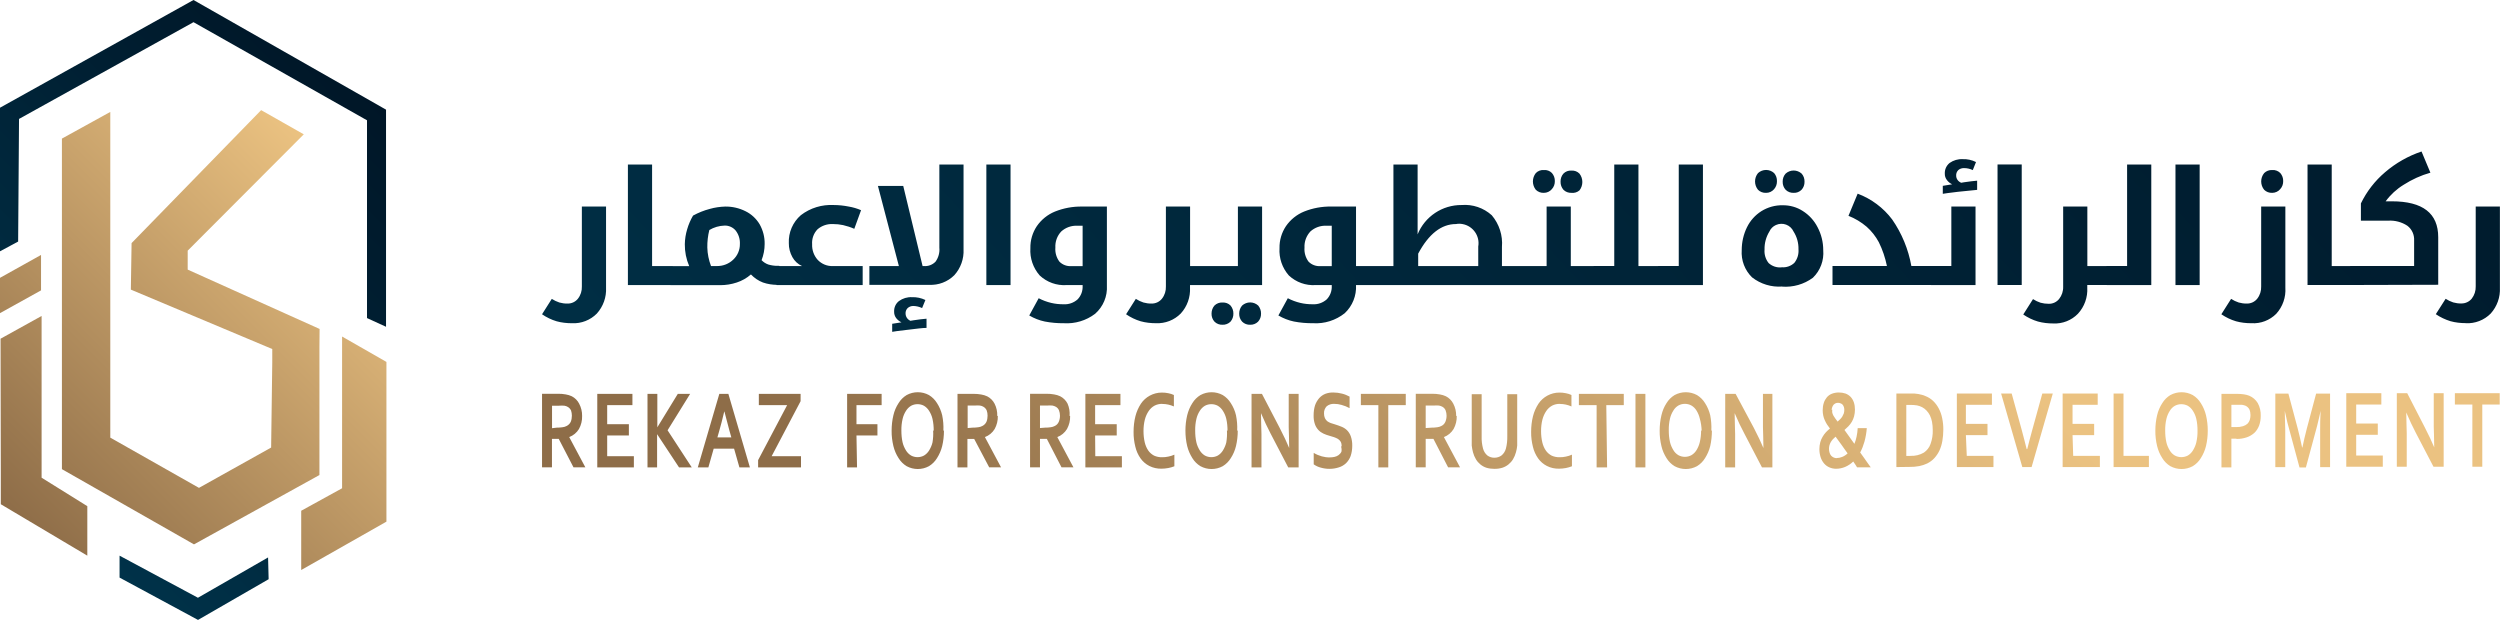 <?xml version="1.0" encoding="UTF-8"?>
<svg id="b" data-name="Layer 2" xmlns="http://www.w3.org/2000/svg" xmlns:xlink="http://www.w3.org/1999/xlink" viewBox="0 0 310.08 76.89">
  <defs>
    <style>
      .h {
        fill: url(#e);
      }

      .h, .i, .j, .k {
        stroke-width: 0px;
      }

      .i {
        fill: url(#g);
      }

      .j {
        fill: url(#d);
      }

      .k {
        fill: url(#f);
      }
    </style>
    <linearGradient id="d" x1="92.29" y1="732.73" x2="299.31" y2="924.15" gradientTransform="translate(0 855.84) scale(1 -1)" gradientUnits="userSpaceOnUse">
      <stop offset="0" stop-color="#003249"/>
      <stop offset="1" stop-color="#001627"/>
    </linearGradient>
    <linearGradient id="e" x1="92.4" y1="714.49" x2="296.24" y2="902.97" gradientTransform="translate(0 855.84) scale(1 -1)" gradientUnits="userSpaceOnUse">
      <stop offset=".23" stop-color="#8e6d48"/>
      <stop offset=".65" stop-color="#ebc281"/>
    </linearGradient>
    <linearGradient id="f" x1="3.16" y1="790.25" x2="44.89" y2="831.98" gradientTransform="translate(0 855.84) scale(1 -1)" gradientUnits="userSpaceOnUse">
      <stop offset="0" stop-color="#8e6d48"/>
      <stop offset="1" stop-color="#ebc281"/>
    </linearGradient>
    <linearGradient id="g" x1="1.22" y1="797.81" x2="46.77" y2="843.35" xlink:href="#d"/>
  </defs>
  <g id="c" data-name="Layer 1">
    <path class="j" d="m70.94,40.09c-.64,0-1.28-.07-1.9-.24-.64-.19-1.26-.49-1.81-.87l1.21-1.91c.29.19.61.34.94.45.33.09.66.14,1,.13.5.02.99-.21,1.3-.6.34-.43.51-.97.49-1.52v-9.91h3v10.06c.06,1.18-.35,2.33-1.14,3.21-.81.82-1.94,1.26-3.09,1.2Zm12.46-7.09c.07,0,.1,0,.1.07v2.19c0,.07,0,.1-.1.1h-5.52v-14.95h3v12.59h2.52Zm2.08,0c-.37-.86-.55-1.78-.54-2.71.01-.63.11-1.25.29-1.85.17-.59.42-1.17.73-1.7.66-.36,1.35-.64,2.08-.83.63-.18,1.27-.27,1.92-.29.87-.01,1.73.19,2.51.58.73.36,1.33.92,1.75,1.62.42.75.64,1.59.62,2.45,0,.68-.13,1.36-.38,2,.23.24.52.43.84.54.38.11.77.17,1.17.16h.11c.07,0,.1,0,.1.07v2.19c0,.07,0,.1-.1.1h-.11c-.63.01-1.25-.09-1.84-.29-.57-.22-1.07-.56-1.49-1-.52.45-1.11.79-1.76,1-.66.22-1.35.33-2.05.33h-6.12c-.07,0-.1,0-.1-.1v-2.19c0-.05,0-.07.1-.07h2.27Zm2.25-2.3c.02.79.18,1.57.46,2.3h.76c.75,0,1.46-.28,2-.8.53-.5.83-1.2.82-1.93.03-.6-.15-1.19-.52-1.67-.34-.41-.86-.64-1.39-.62-.66.02-1.31.21-1.88.55-.18.71-.26,1.44-.25,2.17h0Zm8.64,4.66c-.06,0-.09,0-.09-.1v-2.19c0-.05,0-.07.09-.07h3.11c-.51-.23-.93-.62-1.2-1.11-.29-.53-.45-1.12-.44-1.73-.06-1.32.49-2.6,1.49-3.47,1.17-.9,2.62-1.34,4.09-1.26.62,0,1.24.07,1.85.19.53.09,1.04.24,1.53.45l-.84,2.31c-.45-.2-.91-.35-1.39-.46-.41-.09-.82-.13-1.24-.13-.7-.04-1.39.19-1.92.64-.48.49-.73,1.17-.68,1.86-.03.72.22,1.42.7,1.95.49.51,1.17.79,1.88.76h3.69v2.36h-10.63Zm11.46-2.36h3.66l-2.6-9.94h3.14l2.4,9.94h.14c.55.05,1.09-.15,1.47-.55.36-.5.53-1.12.47-1.73v-10.31h3v10.51c.06,1.18-.35,2.33-1.14,3.21-.83.83-1.97,1.26-3.14,1.2h-7.4v-2.33Zm2.83,7.16l1.15-.18c-.26-.12-.48-.3-.66-.53-.17-.23-.26-.51-.25-.8-.02-.51.2-1,.6-1.31.47-.34,1.04-.51,1.62-.48.57-.02,1.14.1,1.66.35l-.41,1c-.34-.16-.71-.25-1.09-.26-.26,0-.51.09-.7.26-.18.18-.28.43-.26.69.01.39.24.73.6.89l.36-.06c.66-.1,1.2-.17,1.64-.2v1.14c-.48,0-1.28.11-2.38.24s-1.73.21-1.88.25v-1Zm11.68-19.75h3v14.95h-3v-14.95Zm9.62,19.68c-.8.01-1.59-.06-2.37-.21-.68-.14-1.33-.4-1.93-.75l1.17-2.14c.49.26,1.01.45,1.55.58.5.12,1.01.17,1.52.17.65.04,1.28-.18,1.76-.61.43-.45.65-1.05.62-1.67v-.1h-2c-1.22.08-2.42-.35-3.32-1.19-.82-.93-1.24-2.15-1.16-3.39-.02-.97.26-1.92.8-2.73.56-.81,1.34-1.44,2.25-1.81,1.07-.43,2.22-.64,3.37-.62h3.07v9.8c.08,1.33-.46,2.62-1.46,3.5-1.12.85-2.5,1.26-3.9,1.17h.03Zm2.32-7.09v-5h-.65c-.73-.04-1.46.22-2,.71-.51.54-.77,1.26-.73,2-.05.62.13,1.24.5,1.74.39.4.94.6,1.5.56h1.38Zm15.94,0c.06,0,.09,0,.09.07v2.19c0,.07,0,.1-.09.1h-2.62v.32c.06,1.18-.35,2.34-1.15,3.21-.81.82-1.92,1.25-3.07,1.2-.64,0-1.28-.07-1.9-.24-.64-.19-1.26-.49-1.81-.87l1.21-1.91c.29.19.61.34.94.45.33.09.66.14,1,.13.5.02.99-.21,1.3-.6.34-.43.51-.97.49-1.52v-9.91h3v7.38h2.61Zm-.2,2.36c-.07,0-.1,0-.1-.1v-2.19c0-.05,0-.07.1-.07h3.52v-7.38h3v9.74h-6.52Zm1.62,4.92c-.37.02-.74-.12-1-.38-.25-.27-.38-.63-.37-1,0-.37.12-.72.36-1,.26-.26.63-.4,1-.38.37-.02.74.11,1,.38.23.28.36.64.35,1,.01.37-.12.72-.36,1-.27.26-.63.4-1.01.38h.03Zm3.43,0c-.37.02-.74-.12-1-.38-.25-.27-.38-.63-.37-1,0-.37.12-.72.36-1,.57-.52,1.43-.52,2,0,.23.28.36.64.35,1,.01.37-.12.73-.37,1-.26.26-.63.4-1,.38h.03Zm15.64-7.28c.06,0,.1,0,.1.07v2.19s-.03.09-.08.1c0,0-.01,0-.02,0h-2.52c.07,1.31-.44,2.59-1.4,3.49-1.11.88-2.51,1.33-3.93,1.24-.8.01-1.59-.06-2.37-.21-.68-.14-1.33-.4-1.93-.75l1.17-2.14c.49.26,1.01.45,1.55.58.5.12,1.01.17,1.52.17.65.04,1.28-.18,1.76-.61.43-.45.65-1.05.62-1.67v-.1h-2c-1.22.08-2.42-.35-3.32-1.19-.82-.93-1.24-2.15-1.16-3.39-.02-.97.26-1.92.8-2.73.56-.81,1.34-1.44,2.25-1.81,1.07-.43,2.22-.64,3.37-.62h3.07v7.38h2.52Zm-5.53,0v-5h-.65c-.73-.04-1.46.22-2,.71-.5.54-.77,1.26-.73,2-.05.62.13,1.24.5,1.74.39.4.94.6,1.5.56h1.38Zm5.33,2.36c-.07,0-.1,0-.1-.1v-2.19c0-.05,0-.07.1-.07h2.32v-12.59h3v8.66c.9-2.22,3.07-3.66,5.46-3.64,1.37-.11,2.72.35,3.74,1.27.92,1.09,1.38,2.5,1.26,3.93v2.37h2.63c.06,0,.09,0,.09.07v2.19c0,.07,0,.1-.09.1h-18.41Zm12.84-2.36v-2.42c.23-1.31-.65-2.56-1.96-2.79-.26-.05-.53-.05-.8,0-1.81,0-3.38,1.22-4.69,3.67v1.54h7.45Zm5.43,2.36c-.07,0-.1,0-.1-.1v-2.19c0-.05,0-.07.1-.07h3.05v-7.38h3v7.38h3c.06,0,.1,0,.1.07v2.19s-.03.09-.08.1c0,0-.01,0-.02,0h-9.05Zm2.71-11.44c-.37.02-.73-.12-1-.38-.48-.61-.48-1.46,0-2.07.26-.27.63-.41,1-.38.37-.03.74.1,1,.37.24.28.37.63.36,1,.01.37-.12.73-.37,1-.24.29-.61.46-.99.46Zm3.43,0c-.37.02-.74-.12-1-.38-.24-.28-.37-.63-.36-1-.01-.37.11-.72.35-1,.26-.27.63-.41,1-.38.37-.03.74.11,1,.38.47.61.47,1.46,0,2.07-.27.24-.63.35-.99.31h0Zm2.78,11.43s-.09-.03-.1-.08c0,0,0-.01,0-.02v-2.19c0-.05,0-.07.1-.07h2.52v-12.58h3v12.59h2.61c.06,0,.1,0,.1.07v2.19s-.03.09-.08.1c0,0-.01,0-.02,0h-8.13Zm8,0s-.09-.03-.1-.08c0,0,0-.01,0-.02v-2.19c0-.05,0-.07.1-.07h2.52v-12.58h3v14.95h-5.52Zm15.35.19c-1.34.1-2.68-.31-3.74-1.14-.9-.88-1.37-2.12-1.28-3.38,0-.98.22-1.95.65-2.83.4-.82,1.02-1.51,1.79-2,.79-.49,1.71-.75,2.64-.73.88-.01,1.75.23,2.49.71.78.49,1.41,1.18,1.83,2,.47.88.71,1.86.71,2.85.11,1.28-.36,2.54-1.28,3.43-1.11.82-2.48,1.21-3.86,1.1h.05Zm-2-11.62c-.37.02-.74-.12-1-.38-.49-.6-.49-1.47,0-2.07.57-.52,1.43-.52,2,0,.24.28.36.63.35,1,.01.37-.12.73-.36,1-.25.29-.62.46-1,.45h0Zm1.94,9.23c.58.05,1.15-.15,1.57-.55.38-.48.56-1.08.51-1.68.02-.78-.19-1.54-.61-2.2-.38-.83-1.36-1.19-2.19-.81-.36.16-.65.45-.81.81-.41.67-.62,1.44-.6,2.23-.05.6.13,1.21.51,1.68.44.4,1.02.59,1.61.53h0Zm1.49-9.23c-.37.02-.74-.12-1-.38-.25-.27-.38-.63-.37-1-.01-.37.12-.73.36-1,.57-.52,1.43-.52,2,0,.24.28.36.63.35,1,.01.37-.12.73-.37,1-.26.26-.61.4-.98.38h0Zm4.82,9.07h6.74c-.21-1.02-.54-2.01-1-2.94-.39-.73-.9-1.38-1.52-1.93-.67-.57-1.43-1.03-2.25-1.35l1.14-2.75c1.7.64,3.19,1.75,4.28,3.2,1.2,1.73,2.01,3.7,2.38,5.77h2.65c.07,0,.1,0,.1.07v2.19c0,.07,0,.1-.1.1h-12.43v-2.36Zm12.21,2.36c-.07,0-.1,0-.1-.1v-2.19c0-.05,0-.07.1-.07h2.52v-7.37h3v9.74h-5.52Zm1.46-12.3l1.16-.19c-.26-.12-.48-.3-.65-.53-.18-.23-.27-.51-.26-.8-.02-.51.2-1,.6-1.32.47-.33,1.04-.5,1.62-.47.57-.02,1.14.1,1.65.36l-.4,1c-.34-.17-.72-.25-1.1-.25-.26,0-.51.08-.7.25-.18.18-.28.43-.26.69,0,.19.06.38.18.54.11.15.26.26.43.34l.35-.06c.69-.1,1.23-.17,1.64-.2v1.14l-2.38.24c-1.11.13-1.73.22-1.88.25v-.99Zm6.79-2.65h3v14.95h-3v-14.95Zm13.75,12.59c.07,0,.1,0,.1.07v2.19c0,.07,0,.1-.1.1h-2.62v.32c.07,1.2-.35,2.37-1.16,3.25-.8.82-1.92,1.26-3.06,1.2-.64,0-1.28-.07-1.9-.24-.65-.19-1.26-.49-1.82-.87l1.21-1.91c.29.19.61.34.94.45.33.09.66.13,1,.13.5.02.99-.21,1.3-.6.34-.43.52-.97.5-1.52v-9.94h3v7.38h2.61Zm-.2,2.36s-.09-.03-.1-.08c0,0,0-.01,0-.02v-2.19c0-.05,0-.07.1-.07h2.52v-12.58h3v14.95h-5.52Zm8.52-14.94h3v14.95h-3v-14.95Zm9.4,19.68c-.64,0-1.27-.07-1.89-.24-.65-.19-1.26-.49-1.82-.87l1.21-1.91c.29.19.61.34.94.45.33.09.66.14,1,.13.5.02.99-.21,1.3-.6.34-.43.51-.97.49-1.52v-9.91h3v10.06c.08,1.19-.33,2.36-1.13,3.24-.81.81-1.93,1.24-3.07,1.17h-.03Zm2.6-16.17c-.37.02-.74-.12-1-.38-.49-.6-.49-1.47,0-2.07.26-.26.63-.4,1-.38.37-.03.74.11,1,.37.24.28.37.63.36,1,.01.37-.12.73-.37,1-.24.29-.61.46-.99.46Zm9.91,9.07c.06,0,.1,0,.1.07v2.19s-.03.09-.08.1c0,0-.01,0-.02,0h-5.53v-14.94h3v12.59h2.53Zm-.2,2.36c-.07,0-.1,0-.1-.1v-2.19c0-.05,0-.07.1-.07h7.89v-3.16c.04-.71-.27-1.4-.84-1.83-.7-.46-1.53-.68-2.37-.63h-3.39v-2.14c.72-1.48,1.74-2.8,3-3.87,1.33-1.14,2.86-2.01,4.52-2.57l1.1,2.63c-1.17.33-2.29.84-3.32,1.5-.87.53-1.63,1.23-2.23,2.05h.77c3.84,0,5.75,1.49,5.75,4.45v5.9l-10.88.03Zm14.3,4.73c-.64,0-1.28-.07-1.9-.24-.65-.2-1.26-.49-1.82-.87l1.22-1.91c.29.19.61.34.94.45.33.09.66.14,1,.13.5.01.98-.21,1.3-.6.33-.43.51-.97.49-1.52v-9.9h3v10.06c.06,1.18-.35,2.33-1.14,3.21-.81.82-1.94,1.26-3.1,1.2h0Z"/>
    <path class="h" d="m72.2,51.59c.02.57-.12,1.13-.39,1.62-.28.46-.7.81-1.21,1h0l2,3.75h-1.47l-1.83-3.53h-.84v3.53h-1.23v-9.12h2c.32,0,.63.02.94.08.26.04.51.12.75.23.39.2.71.52.91.91.25.47.38,1,.37,1.53Zm-3.14,1.45c.24,0,.48-.01.72-.05.17-.02.34-.07.49-.15.23-.11.41-.29.52-.52.1-.24.14-.5.14-.76,0-.22-.03-.43-.1-.64-.08-.18-.22-.34-.39-.44-.13-.08-.28-.14-.44-.16-.22-.02-.44-.02-.66,0h-.87v2.79l.59-.07Zm6.25,3.54h3.31v1.39h-4.54v-9.12h4.36v1.4h-3.13v2.36h2.69v1.4h-2.69v2.57Zm5,1.39v-9.12h1.22v4.15h0l2.54-4.15h1.53l-2.8,4.52,3,4.6h-1.58l-2.72-4.12h0v4.12h-1.19Zm10.74-2.32h-2.53l-.66,2.32h-1.31l2.67-9.12h1.12l2.67,9.12h-1.3l-.66-2.32Zm-1.22-4.61c-.23,1-.44,1.76-.62,2.4l-.23.81h1.73l-.23-.81c-.18-.67-.39-1.47-.63-2.4h-.02Zm9.47-2.19v.91l-3.59,6.82h3.64v1.39h-5.32v-.9l3.6-6.82h-3.51v-1.4h5.18Zm7,9.12h-1.23v-9.12h4.28v1.4h-3.12v2.36h2.6v1.4h-2.6l.07,3.96Zm10.78-4.56c0,.65-.07,1.29-.22,1.92-.13.53-.35,1.03-.64,1.49-.25.41-.59.75-1,1-.86.47-1.91.47-2.77,0-.41-.25-.75-.59-1-1-.3-.46-.51-.96-.64-1.49-.15-.63-.23-1.27-.22-1.92,0-.64.07-1.29.22-1.91.12-.53.34-1.04.64-1.5.25-.41.59-.75,1-1,.86-.47,1.91-.47,2.77,0,.41.25.75.59,1,1,.3.46.51.97.64,1.5.13.63.18,1.27.15,1.91h.07Zm-1.27,0c0-.49-.04-.97-.15-1.45-.08-.35-.22-.69-.42-1-.16-.26-.37-.47-.63-.63-.5-.27-1.11-.27-1.61,0-.26.16-.47.37-.63.63-.2.31-.34.65-.42,1-.11.48-.16.96-.15,1.45,0,.49.04.98.15,1.46.08.35.23.69.42,1,.16.26.37.47.63.63.5.27,1.11.27,1.61,0,.26-.16.47-.37.63-.63.19-.31.34-.65.42-1,.08-.48.11-.97.08-1.46h.07Zm7.95-1.82c.02.57-.12,1.13-.39,1.62-.28.46-.7.81-1.21,1h0l2,3.75h-1.47l-1.86-3.52h-.84v3.53h-1.23v-9.12h2c.32,0,.63.02.94.08.26.04.51.12.75.23.39.2.71.52.91.91.24.47.35.99.33,1.52h.07Zm-3.14,1.45c.24,0,.48-.01.72-.05.17-.02.34-.07.49-.15.23-.11.41-.29.52-.52.1-.24.14-.5.14-.76,0-.22-.03-.45-.11-.66-.08-.18-.22-.34-.39-.44-.13-.08-.28-.14-.44-.16-.22-.02-.44-.02-.66,0h-.87v2.79l.6-.05Zm12.11-1.45c.02.57-.12,1.13-.39,1.62-.28.46-.7.81-1.2,1h0l2,3.75h-1.48l-1.82-3.53h-.85v3.53h-1.23v-9.12h2.05c.32,0,.63.02.94.08.26.04.51.12.75.23.39.2.71.52.91.91.21.48.3,1.01.25,1.53h.07Zm-3.13,1.45c.24,0,.48-.01.72-.05.17-.02.34-.07.49-.15.23-.1.41-.29.51-.52.1-.24.15-.5.15-.76,0-.23-.04-.45-.12-.66-.07-.18-.21-.34-.38-.44-.14-.08-.28-.13-.44-.16-.22-.02-.44-.02-.66,0h-.88v2.79l.61-.05Zm6.25,3.54h3.3v1.39h-4.53v-9.12h4.35v1.4h-3.14v2.36h2.68v1.4h-2.68l.02,2.57Zm8.28-6.49c-.32,0-.64.07-.93.22-.29.16-.54.39-.72.66-.22.32-.38.68-.48,1.06-.12.47-.17.95-.17,1.44,0,.48.05.96.16,1.42.09.36.23.7.44,1,.18.26.43.47.71.62.31.14.66.21,1,.2.26,0,.52-.02.77-.08.26-.05.51-.13.75-.24v1.44c-.25.1-.5.17-.76.22-.28.05-.56.08-.84.08-.52.01-1.04-.1-1.51-.34-.43-.22-.8-.54-1.08-.93-.31-.44-.53-.93-.65-1.45-.15-.6-.23-1.23-.22-1.85,0-.65.07-1.31.23-1.94.14-.55.37-1.08.68-1.55.28-.42.66-.76,1.1-1,.46-.25.97-.38,1.49-.38.27,0,.54.02.81.08.24.04.47.12.69.22v1.42c-.45-.2-.94-.31-1.43-.31h-.04Zm9.39,3.32c0,.65-.07,1.29-.22,1.92-.13.53-.34,1.03-.64,1.49-.25.41-.59.75-1,1-.86.47-1.91.47-2.77,0-.41-.25-.75-.59-1-1-.29-.46-.51-.96-.64-1.49-.15-.63-.22-1.27-.22-1.92,0-.64.07-1.28.22-1.91.13-.53.34-1.04.64-1.5.25-.41.59-.75,1-1,.86-.47,1.91-.47,2.77,0,.41.25.75.59,1,1,.3.46.52.97.64,1.5.13.63.18,1.27.15,1.91h.07Zm-1.27,0c0-.49-.04-.97-.15-1.45-.08-.35-.22-.69-.42-1-.16-.26-.37-.47-.63-.63-.5-.27-1.11-.27-1.61,0-.26.16-.47.37-.63.63-.2.31-.34.65-.42,1-.11.48-.16.96-.15,1.45,0,.49.04.98.15,1.46.08.35.23.69.42,1,.16.26.37.47.63.63.5.27,1.11.27,1.61,0,.26-.16.47-.37.63-.63.19-.31.34-.65.42-1,.08-.48.11-.97.08-1.46h.07Zm6.48-.32c.48.93.87,1.76,1.17,2.48h0c0-1.18-.06-2.05-.06-2.59v-4.13h1.23v9.12h-1.29l-2.19-4.2c-.38-.72-.78-1.57-1.19-2.53h0c0,1.12.06,2,.06,2.6v4.13h-1.23v-9.12h1.29l2.21,4.24Zm7.68,2.27c0-.2-.03-.39-.12-.57-.09-.14-.2-.26-.34-.35-.15-.09-.32-.16-.49-.22l-.56-.17c-.26-.07-.51-.16-.75-.27-.24-.11-.45-.26-.63-.45-.19-.21-.34-.45-.43-.72-.12-.35-.17-.72-.16-1.09,0-.43.05-.85.18-1.26.11-.32.29-.62.51-.88.21-.23.46-.41.75-.53.32-.12.66-.18,1-.17.36,0,.73.05,1.08.14.33.08.64.21.94.37v1.43c-.32-.17-.65-.31-1-.4-.3-.09-.6-.13-.91-.13-.34-.02-.67.09-.93.3-.23.24-.35.57-.33.9,0,.2.03.39.11.57.07.15.17.28.29.38.13.1.28.17.43.23l.51.16c.28.09.56.18.82.29.26.1.49.25.69.44.21.21.37.47.47.75.13.38.19.78.18,1.18,0,.43-.06.86-.2,1.27-.12.33-.32.64-.57.89-.26.24-.56.42-.9.52-.37.12-.76.18-1.15.18-.37,0-.73-.05-1.08-.15-.32-.08-.61-.22-.88-.41v-1.42c.31.19.65.33,1,.43.33.09.66.14,1,.13.19,0,.38-.02.57-.06.18-.04.36-.11.51-.22.15-.11.28-.26.36-.43.04-.22.02-.45-.04-.66h.07Zm5.78,2.61h-1.23v-7.72h-2.17v-1.4h5.57v1.4h-2.17v7.72Zm8.49-6.38c.02.57-.12,1.13-.39,1.62-.28.46-.7.81-1.2,1h0l2,3.75h-1.48l-1.82-3.53h-.96v3.53h-1.23v-9.12h2.05c.32,0,.63.02.94.08.26.04.51.12.75.23.39.2.71.52.91.91.25.47.37,1,.36,1.53h.07Zm-3.13,1.45c.24,0,.48-.01.72-.05.17-.02.34-.07.49-.15.23-.1.41-.29.51-.52.1-.24.15-.5.15-.76,0-.23-.04-.45-.12-.66-.07-.18-.21-.34-.38-.44-.14-.08-.28-.13-.44-.16-.22-.02-.44-.02-.66,0h-.99v2.79l.72-.05Zm7.8,5.11c-.34,0-.68-.04-1-.14-.27-.09-.52-.23-.74-.41-.22-.18-.41-.4-.55-.64-.16-.27-.28-.55-.36-.85-.07-.28-.13-.56-.16-.85v-6.37h1.23v5.22c-.02.51.04,1.02.17,1.52.09.34.28.65.55.87.25.18.56.28.87.27.31,0,.61-.09.86-.27.28-.22.47-.53.56-.87.13-.5.18-1.01.17-1.52v-5.22h1.23v6.37c-.02.29-.08.57-.16.85-.08.3-.2.58-.36.85-.15.25-.34.46-.56.64-.22.18-.48.32-.75.41-.35.11-.71.15-1.07.14h.07Zm8.09-8.06c-.32,0-.64.07-.93.22-.29.16-.54.39-.72.66-.22.32-.38.68-.48,1.06-.12.47-.17.95-.17,1.44,0,.48.05.96.16,1.42.09.36.23.7.44,1,.18.26.43.47.71.62.31.14.66.21,1,.2.26,0,.52-.02.77-.08.26-.05.51-.13.75-.24v1.44c-.25.1-.5.17-.76.22-.28.05-.56.08-.84.08-.52.01-1.04-.1-1.51-.34-.43-.22-.8-.54-1.08-.93-.31-.44-.53-.93-.65-1.45-.15-.6-.23-1.23-.22-1.85,0-.65.07-1.31.23-1.94.14-.55.37-1.08.68-1.55.28-.42.66-.76,1.1-1,.46-.25.97-.38,1.49-.38.27,0,.54.02.81.08.24.04.47.12.69.22v1.42c-.45-.2-.94-.31-1.43-.31h-.04Zm5.89,7.88h-1.3v-7.72h-2.2v-1.4h5.57v1.4h-2.17l.1,7.72Zm3.52,0v-9.12h1.23v9.12h-1.23Zm9.48-4.56c0,.65-.07,1.29-.21,1.92-.13.53-.35,1.03-.64,1.49-.25.41-.59.75-1,1-.87.47-1.91.47-2.78,0-.41-.25-.75-.59-1-1-.29-.46-.51-.96-.63-1.49-.15-.63-.23-1.27-.22-1.92,0-.64.07-1.29.22-1.91.12-.53.33-1.04.63-1.5.25-.41.59-.75,1-1,.87-.47,1.91-.47,2.78,0,.41.25.75.59,1,1,.3.46.51.97.64,1.5.12.63.17,1.27.14,1.91h.07Zm-1.27,0c-.02-.5-.09-1-.23-1.49-.08-.35-.22-.69-.41-1-.16-.26-.38-.48-.64-.63-.5-.27-1.1-.27-1.6,0-.26.15-.48.37-.63.63-.2.31-.34.65-.42,1-.11.48-.16.96-.15,1.45,0,.49.04.98.15,1.46.08.35.23.69.42,1,.15.26.37.48.63.63.5.27,1.1.27,1.6,0,.26-.15.48-.37.64-.63.19-.31.33-.65.41-1,.11-.47.16-.94.16-1.42h.07Zm6.48-.32c.48.93.88,1.76,1.18,2.48h0c0-1.18-.06-2.05-.06-2.59v-4.13h1.17v9.12h-1.29l-2.19-4.2c-.39-.72-.79-1.57-1.2-2.53h0c0,1.12.06,2,.06,2.6v4.13h-1.23v-9.12h1.29l2.27,4.24Zm14,0c-.04.57-.14,1.14-.29,1.69-.13.46-.3.91-.53,1.34l.48.67c.15.22.28.41.4.57s.22.3.29.41l.14.19h-1.7l-.19-.31-.28-.41c-.29.28-.63.51-1,.67-.36.15-.74.23-1.13.23-.29,0-.58-.06-.85-.18-.25-.11-.47-.28-.65-.49-.19-.23-.33-.49-.42-.77-.1-.32-.15-.66-.15-1,0-.29.04-.57.11-.85.07-.24.16-.47.29-.68.12-.2.25-.39.41-.56.16-.16.32-.32.5-.46-.13-.17-.25-.33-.36-.5-.11-.17-.2-.35-.28-.53-.08-.18-.15-.37-.19-.57-.05-.22-.07-.44-.07-.66,0-.32.04-.63.14-.93.08-.26.22-.49.39-.7.17-.19.38-.34.62-.43.27-.1.55-.15.84-.15.29,0,.57.04.84.13.24.09.45.23.63.41.18.19.31.42.4.67.1.3.14.61.14.92,0,.28-.04.57-.11.84-.06.23-.16.46-.28.67-.12.2-.26.38-.42.55l-.49.46.56.78.67.94c.12-.29.21-.58.27-.88.08-.35.12-.71.14-1.07h1.13Zm-3.74,3.72c.24,0,.47-.05.69-.14.25-.1.48-.25.67-.44l-.39-.54-.38-.54-.38-.52-.34-.47c-.12.1-.23.2-.33.31-.1.11-.18.23-.26.35-.07.13-.13.26-.17.4-.04.15-.06.3-.06.45,0,.17.03.34.08.5.04.13.11.26.2.36.08.09.19.16.3.21.09.04.19.07.29.08h.08Zm-.54-6c-.02.13-.02.26,0,.39.04.12.08.24.14.35.07.12.15.24.23.35l.29.39c.12-.1.23-.21.33-.31.1-.1.19-.21.26-.33.07-.12.13-.25.18-.38.04-.14.06-.29.06-.44,0-.23-.06-.45-.2-.63-.23-.24-.59-.31-.9-.17-.09.05-.17.11-.24.18-.06.08-.11.17-.15.27-.05.12-.07.24-.08.37l.08-.04Zm7.95,7.12v-9.12h2.25c.16.01.32.03.48.06l.44.1c.14.03.27.08.4.14.37.14.71.35,1,.63.28.27.51.59.69.93.2.38.34.78.42,1.2.1.48.15.96.14,1.45,0,.46-.04.92-.12,1.38-.07.41-.19.8-.36,1.18-.16.34-.37.65-.62.93-.25.28-.56.5-.89.67-.32.15-.65.26-1,.33-.4.07-.81.11-1.22.1l-1.61.02Zm1.73-1.39c.59.03,1.18-.11,1.69-.41.37-.26.66-.62.81-1.05.21-.56.3-1.16.28-1.76,0-.34-.03-.67-.09-1-.05-.28-.14-.54-.26-.8-.11-.22-.25-.42-.42-.6-.16-.17-.34-.31-.55-.42-.2-.1-.41-.18-.63-.22-.26-.04-.53-.06-.79-.06h-.54v6.33h.5Zm7,0h3.31v1.39h-4.54v-9.12h4.35v1.4h-3.23v2.36h2.68v1.4h-2.68l.11,2.57Zm7.5-.84c.13-.49.22-.84.27-1.06s.17-.64.35-1.3l1.25-4.53h1.3l-2.63,9.12h-1.15l-2.63-9.12h1.31l1.25,4.53c.17.66.29,1.09.34,1.3s.15.57.27,1.06h.07Zm5.7.84h3.31v1.39h-4.62v-9.12h4.35v1.4h-3.12v2.36h2.68v1.4h-2.68l.08,2.57Zm6.24-7.73v7.73h3.15v1.39h-4.38v-9.12h1.23Zm10.45,4.6c0,.65-.07,1.29-.22,1.92-.13.53-.35,1.03-.64,1.49-.25.41-.59.75-1,1-.87.47-1.91.47-2.78,0-.41-.25-.75-.59-1-1-.3-.46-.51-.96-.64-1.49-.15-.63-.23-1.27-.22-1.92,0-.64.07-1.29.22-1.91.12-.53.34-1.04.64-1.5.25-.41.59-.75,1-1,.87-.47,1.91-.47,2.78,0,.41.25.75.59,1,1,.3.46.51.97.64,1.5.15.63.22,1.27.22,1.91Zm-1.27,0c0-.49-.04-.97-.15-1.45-.08-.35-.22-.69-.42-1-.16-.26-.37-.47-.63-.63-.25-.13-.53-.2-.81-.2-.28,0-.55.07-.8.2-.26.15-.48.37-.63.63-.2.31-.34.65-.42,1-.11.48-.16.96-.15,1.45,0,.49.04.98.15,1.46.08.35.23.69.42,1,.15.26.37.48.63.63.25.13.52.2.8.2.28,0,.56-.07.81-.2.26-.16.47-.37.63-.63.19-.31.34-.65.42-1,.11-.48.16-.97.15-1.46Zm4.83,1h-.63v3.56h-1.23v-9.12h1.94c.28,0,.57.02.85.06.22.03.44.09.65.17.44.18.81.5,1.06.91.27.49.39,1.04.37,1.6,0,.41-.06.81-.2,1.19-.13.34-.32.65-.58.9-.28.25-.6.44-.95.56-.41.14-.84.21-1.28.2v-.03Zm-.63-1.44c.09.01.18.01.27,0h.34c.28.01.56-.03.83-.11.2-.06.39-.16.55-.3.13-.13.23-.29.29-.47.06-.19.09-.4.09-.6,0-.24-.04-.48-.13-.7-.1-.2-.27-.36-.47-.46-.14-.06-.29-.1-.44-.12-.21-.01-.42-.01-.63,0h-.7v2.76Zm8.81,2.53c.14-.72.33-1.49.54-2.32l1.16-4.36h1.73v9.12h-1.23v-4.62c0-.68,0-1.46.06-2.36h0c-.05.26-.12.55-.2.87s-.15.64-.24,1l-1.39,5.15h-.79l-1.39-5.15c-.09-.32-.17-.63-.24-1s-.15-.61-.2-.87h0c0,.84.06,1.63.06,2.35v4.63h-1.23v-9.12h1.62l1.16,4.34c.19.73.37,1.5.54,2.34h.04Zm6.67,1h3.3v1.39h-4.53v-9.12h4.35v1.4h-3.12v2.36h2.68v1.4h-2.68v2.57Zm8.51-3.49c.48.93.87,1.76,1.17,2.48h0c0-1.18-.06-2.05-.06-2.59v-4.13h1.23v9.12h-1.26l-2.19-4.2c-.38-.72-.78-1.57-1.19-2.53h0c0,1.12.06,2,.06,2.6v4.13h-1.23v-9.12h1.29l2.18,4.24Zm7.13,4.88h-1.23v-7.72h-2.17v-1.4h5.56v1.4h-2.16v7.72Z"/>
    <path class="k" d="m5.1,36.01l-5.1,2.83v-4.38l5.09-2.84v4.39ZM.1,58.54v4l10.73,6.38v-6.14l-5.67-3.53v-20.06L.07,42.01l.03,16.53Zm39.54-17.74l-16.36-7.36v-2.35l14.4-14.43-5.29-3-16.07,16.49-.09,5.77,17.54,7.37v1.65l-.14,10.57-8.95,5-11-6.23V13.88l-6,3.31v41l16.38,9.33,15.56-8.6v-15.94l.02-2.18Zm8.29,4.09l-5.5-3.15v18.82l-5.07,2.79v7.35l10.57-6v-19.81Z"/>
    <path class="i" d="m33.25,69.14l-8.7,5-9.72-5.22v2.72l9.73,5.25,8.76-5.05-.07-2.7ZM2.25,29.96l.11-15.21L24,2.75l21.52,12.17v24.53l2.36,1.08V13.6L24,0,0,13.36v17.81l2.25-1.21Z"/>
  </g>
</svg>